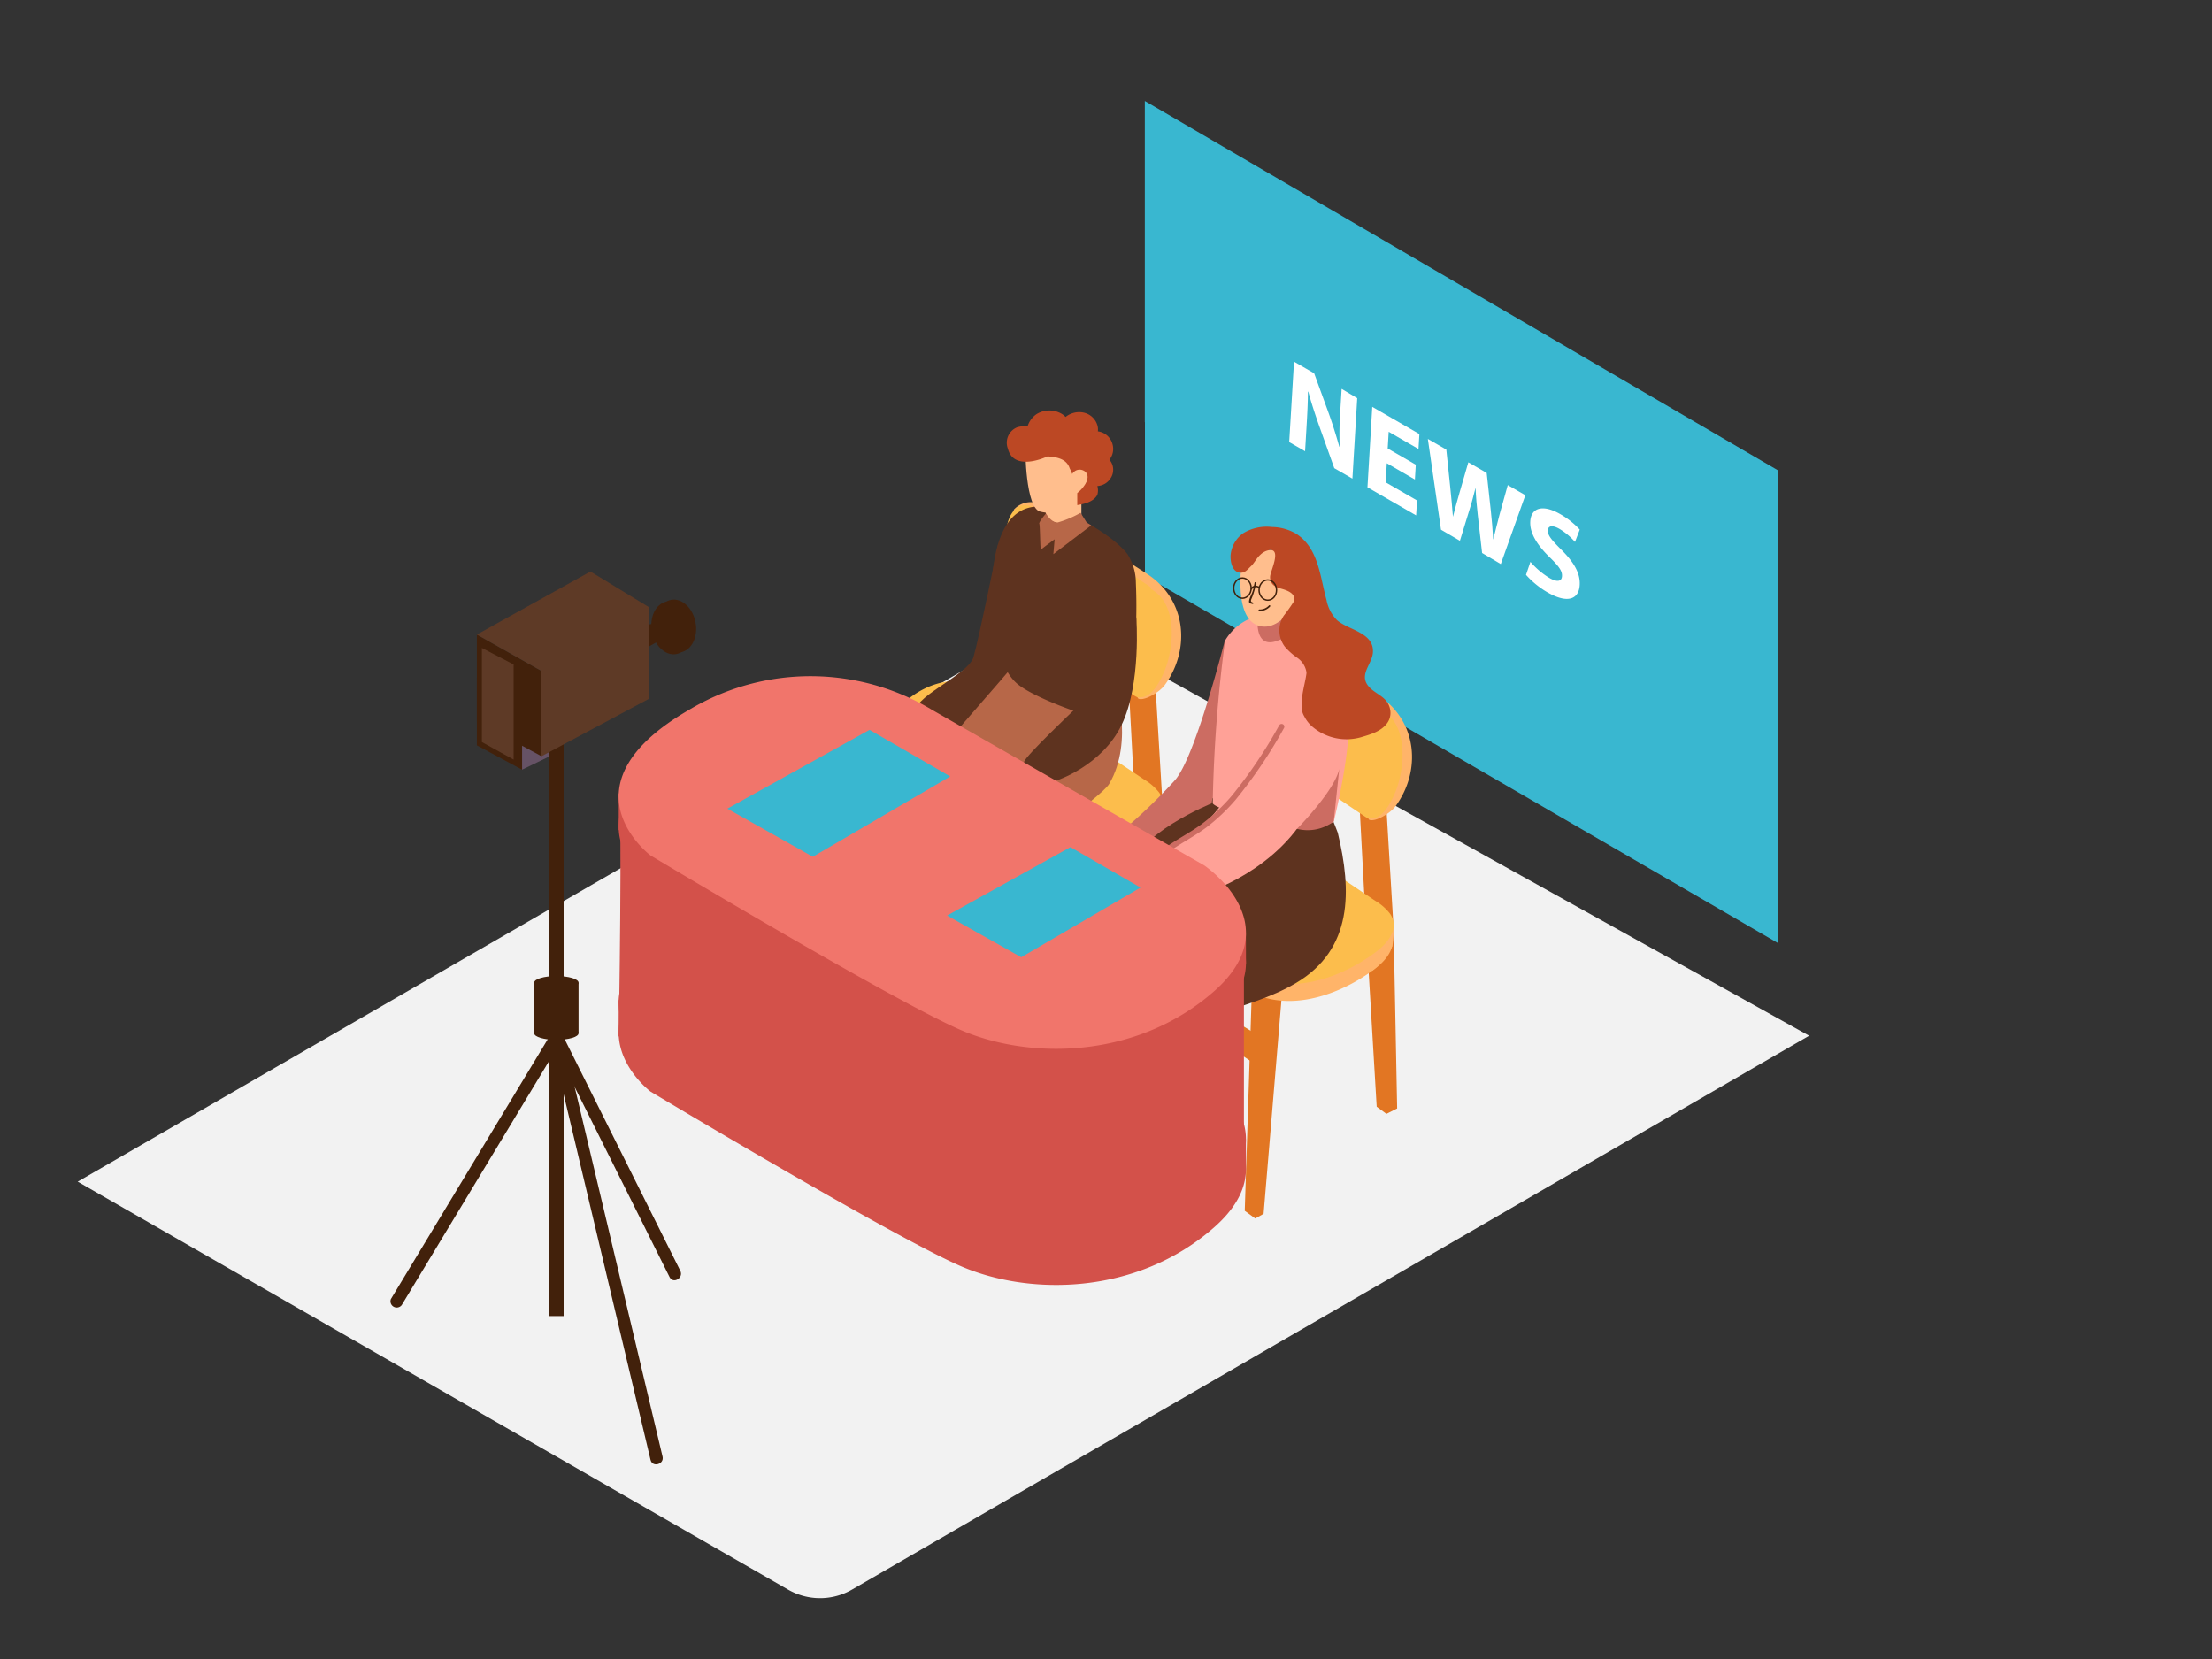 <svg id="Layer_1" data-name="Layer 1" xmlns="http://www.w3.org/2000/svg" viewBox="0 0 400 300"><rect x="0" y="0" width="400" height="300" fill="#333333" stroke="none"/><title>91-100</title><path d="M327.15,187.29,154.07,287.45a11.57,11.57,0,0,1-11.56,0L14.05,213.68,190.91,111.57Z" fill="#f2f2f2"/><polygon points="321.49 112.82 321.49 85.04 207.02 18.26 207.02 76.33 207.04 76.35 207.04 104.13 321.52 170.54 321.52 112.84 321.49 112.82" fill="#39b7d0"/><polyline points="163.14 151.34 185.2 164.98 185.48 170.68 162.21 155.33" fill="#e27623"/><path d="M162.85,142l-11.79,33.35,1.66,1.12a10.77,10.77,0,0,0,1.35-.71c.53-.35,14.72-34.88,14.72-34.88" fill="#e27623"/><polyline points="185.07 136.92 190.1 157.45 186.76 197.58 185.25 198.43 183.34 197.05 184.63 157.05 180.22 136.59" fill="#e27623"/><path d="M160,132.76s-1,4.4.34,7,5.85-3.29,5.85-3.29" fill="#ffb469"/><polyline points="182.99 109.97 180.94 126.17 185.06 128.68 187.06 111.3" fill="#ca6b00"/><polyline points="208.93 123.81 210.26 146 210.91 178.54 208.97 179.51 207.2 178.22 205.29 146.16 204.08 123.47" fill="#e27623"/><path d="M205.85,126.35c1.18.45,3.88-1.26,4.74-2.42,4.69-6.35,4.1-15.46-3.22-20.19-3.24-2.1-6.59-4.19-9.81-6.34-2.86-1.91-5.92-3.58-8.67-5.63a6.63,6.63,0,0,0-1.15-.74,4.11,4.11,0,0,0-4.44,1.18" fill="#ffb469"/><path d="M206.18,126.09c2,.07,3.4-2.54,4.11-4.09,2-4.25,2.86-12.52-1.94-15.35a.6.6,0,0,1-.32-.5L198.87,100l-7.08-4.77c-1.24-.83-2.4-1.77-3.64-2.61s-2.45-1.8-3.92-1-2,2.58-2.32,4.21a26.42,26.42,0,0,0-.21,11.45,10,10,0,0,0,4.52,5.77l6.58,4.45,12.2,8.21a2.71,2.71,0,0,0,.63.35A1.9,1.9,0,0,0,206.18,126.09Z" fill="#fcbd4c"/><path d="M206.34,143.79l.37.25a9.56,9.56,0,0,1,2.69,2.34c1.76,2.55-.3,5.18-2.33,6.75-5.49,4.23-13.58,7.45-20.47,5.26A62.26,62.26,0,0,1,170,149.65c-4.2-2.94-9.46-6.5-10.23-12a7.89,7.89,0,0,1,2.55-6.63c11.89-12,26.53,1.06,37,8.06Z" fill="#ffb469"/><path d="M210.12,144.55a14.64,14.64,0,0,1-.1,4.68,13.17,13.17,0,0,1-3.47,4.3c-1.35.94-.08-6.2-.08-6.2" fill="#ffb469"/><path d="M206.55,140.73l.37.25a9.56,9.56,0,0,1,2.69,2.34c1.76,2.55-.3,5.18-2.33,6.75-5.49,4.23-13.58,7.45-20.47,5.26a62.26,62.26,0,0,1-16.61-8.74c-4.2-2.94-9.46-6.5-10.23-12a7.89,7.89,0,0,1,2.55-6.63c11.89-12,26.53,1.06,37,8.06Z" fill="#fcbd4c"/><path d="M180.46,98.51s-3.44,17-4.43,20.33-12.17,7.73-10,10.09,9.58,5.32,9.58,5.32,9.77-10.43,10.86-13.25" fill="#5e331f"/><path d="M149.51,185.57a21.33,21.33,0,0,1,4.41-2.29c1.61-.57,6.46-5.5,6.84-6s1.31-2.95,2.13-3.06,2.57,1,2.57,1,2.71-2.43,4.84-1.45c0,0,2,1.22,1.51,7a1.36,1.36,0,0,1,.18.16,23.64,23.64,0,0,1,0,2.75,7.73,7.73,0,0,1-3.57,2.85c-1.84.81-5.91,3.8-8.46,4.28a21.1,21.1,0,0,1-9-.87,3,3,0,0,1-1.82-2.55A2.59,2.59,0,0,1,149.51,185.57Z" fill="#e05e00"/><path d="M164.94,174.93s3.15-2.25,5.35-1.19,1.55,6.25,1.55,6.25-.23,3-3.93,4.46-3.22,3.06-8,4.19-9.71-.38-10.52-1.87,2.21-2.52,2.43-2.69,4.61-2.47,5.66-3.69,2.9-3.34,3.58-4.4,1-2,2.11-1.86A3.48,3.48,0,0,1,164.94,174.93Z" fill="#ffc019"/><path d="M155.13,182a.32.32,0,0,0,.37.29h.09a22.87,22.87,0,0,1,2.83,1.87.33.33,0,0,0,.5-.33q-.24-.79-.45-1.59a10.65,10.65,0,0,1,2.18.5.32.32,0,0,0,.25-.59h0a.46.46,0,0,1-.05-.12,4.14,4.14,0,0,0-.17-.44l-.36-.88a6.79,6.79,0,0,1,1.68.63c.35.19.7-.3.4-.51a11,11,0,0,0-.52-1.67,8.07,8.07,0,0,1,2.35.34c.4.12.61-.49.21-.61a9,9,0,0,0-2.85-.37,10.82,10.82,0,0,0-.61-1.1c-.22-.35-.8-.07-.58.29s.33.55.48.84c-.54,0-1.08.09-1.62.15a.34.34,0,0,0-.17,0,.26.26,0,0,0-.2.22.31.31,0,0,0,0,.21l.35.76a7.66,7.66,0,0,0-1.4,0l0,0a6.62,6.62,0,0,1-.49.49q.14.58.28,1.15a11.31,11.31,0,0,0-1.89.1h0C155.52,181.77,155.33,181.91,155.13,182Zm4.87-2-.32-.7c.5-.05,1-.1,1.49-.12a10.23,10.23,0,0,1,.46,1.3A7.59,7.59,0,0,0,160,180Zm-1.71,1.59q-.13-.5-.25-1a7,7,0,0,1,1.51,0l.27.64c.08.18.14.44.22.68A11.24,11.24,0,0,0,158.29,181.59Zm-1.61.61a10.33,10.33,0,0,1,1.1,0l.24.88C157.59,182.77,157.14,182.47,156.68,182.19Z" fill="#e05e00"/><path d="M191.35,121.49s4.84,14.24,3.12,16.58S177,151.46,175.7,152.78s-3,21.78-3,21.78c-4.36,2.33-9.57-.44-9.57-.44s-2.76-25.06.28-30,19.4-22.93,20.11-24.17" fill="#b76748"/><path d="M189.63,123.63c-.71,1.24-17.07,19.19-20.11,24.17s-.28,30-.28,30,5.21,2.77,9.57.44c0,0,1.66-20.46,3-21.78s17.29-12.21,18.77-14.71c4.56-7.72,1-18.35,1-18.35" fill="#b76748"/><path d="M187.59,84.24a.34.34,0,0,1,0,.69A.34.34,0,0,1,187.59,84.24Z" fill="#1c5028"/><path d="M203.63,127.19a43.72,43.72,0,0,0,1.48-9,95.09,95.09,0,0,0,.29-12.8,9.65,9.65,0,0,0-1.53-5.2c-2.62-3.4-10.27-7.8-14.58-8.48-10-1.57-10.16,13-10,19.11.09,2.69,1.28,10.07,4.73,12.89s14.32,6.49,16.63,6.65C202,130.4,202.95,128.81,203.63,127.19Z" fill="#5e331f"/><path d="M194.5,83.66l.72.05a.43.43,0,0,1-.06.86l-.72-.05A.43.43,0,0,1,194.5,83.66Z" fill="#1c5028"/><path d="M188.09,86.93a6.61,6.61,0,0,0,6.65,1.82c.54-.15.7.7.17.85a7.48,7.48,0,0,1-7.47-2.1C187.06,87.09,187.71,86.53,188.09,86.93Z" fill="#1c5028"/><path d="M185.41,81.15s0,10.68,2.7,11.37,5.7-.47,6.73-1.76,3.48-7.85,2.6-9.14S187,79.32,185.41,81.15Z" fill="#ffbe8d"/><path d="M195.55,89.3l0,5.27s-1.71,1.21-6.28-.66l-.45-3.08" fill="#ffbe8d"/><path d="M183.91,77.28a4.34,4.34,0,0,1,1.9-.16,4.2,4.2,0,0,1,1.61-2.22,4.4,4.4,0,0,1,4.6-.05,3.32,3.32,0,0,1,.67.55,3.92,3.92,0,0,1,3.11-.82A3.31,3.31,0,0,1,198.47,77a2.78,2.78,0,0,1,.06,1,3.16,3.16,0,0,1,2.67,2.41,3.13,3.13,0,0,1-.58,2.72,2.76,2.76,0,0,1,.41,3,3.07,3.07,0,0,1-2.59,1.76,2.93,2.93,0,0,1,0,1.58c-.65,1.22-2.2,1.64-3.64,1.87,0-.67,0-1.34,0-2a.72.72,0,0,0,0-.18,5.93,5.93,0,0,0,1.3-1.39c.5-.7.89-1.72.19-2.43a1.55,1.55,0,0,0-2.4.37,8.1,8.1,0,0,0-.45-1h0c-.56-1.75-2.32-2.06-4-2.18-2.62,1.16-6.38,1.86-7.19-1.42A3,3,0,0,1,183.91,77.28Z" fill="#bc4824"/><path d="M205.48,111.64s.93,12-2.66,19.45S191,141.16,191,141.16s-6.15-2.31-5.81-3.42,8.93-9.26,8.93-9.26l.68-11.32" fill="#5e331f"/><path d="M196.51,94.49l-1.11-1.76a18.52,18.52,0,0,1-4.11,1.74c-1.16.11-2.14-1.62-2.14-1.62s-1.36,1.58-1.21,1.87.14,4.87.31,4.67,2.46-1.87,2.46-1.87l-.23,2.69L197.33,95Z" fill="#b76748"/><polyline points="204.89 173.24 226.94 186.88 227.23 192.59 203.96 177.23" fill="#e27623"/><path d="M204.6,163.95,192.81,197.3l1.66,1.12a10.77,10.77,0,0,0,1.35-.71c.53-.35,14.72-34.88,14.72-34.88" fill="#e27623"/><polyline points="226.81 158.83 231.85 179.36 228.5 219.49 226.99 220.34 225.09 218.95 226.38 178.96 221.97 158.49" fill="#e27623"/><path d="M201.71,154.66s-1,4.4.34,7,5.85-3.29,5.85-3.29" fill="#ffb469"/><polyline points="224.73 131.88 222.69 148.08 226.8 150.58 228.8 133.21" fill="#ca6b00"/><polyline points="250.68 145.72 252.01 167.9 252.65 200.44 250.71 201.42 248.95 200.13 247.04 168.06 245.83 145.38" fill="#e27623"/><path d="M247.59,148.25c1.18.45,3.88-1.26,4.74-2.42,4.69-6.35,4.1-15.46-3.22-20.19-3.24-2.1-6.59-4.19-9.81-6.34-2.86-1.91-5.92-3.58-8.67-5.63a6.63,6.63,0,0,0-1.15-.74,4.11,4.11,0,0,0-4.44,1.18" fill="#ffb469"/><path d="M247.92,148c2,.07,3.4-2.54,4.11-4.09,2-4.25,2.86-12.52-1.94-15.35a.6.6,0,0,1-.32-.5l-9.16-6.17-7.08-4.77c-1.24-.83-2.4-1.77-3.64-2.61s-2.45-1.8-3.92-1-2,2.58-2.32,4.21a26.42,26.42,0,0,0-.21,11.45,10,10,0,0,0,4.52,5.77l6.58,4.45,12.2,8.21a2.71,2.71,0,0,0,.63.35A1.9,1.9,0,0,0,247.92,148Z" fill="#fcbd4c"/><path d="M248.09,165.7l.37.25a9.56,9.56,0,0,1,2.69,2.34c1.76,2.55-.3,5.18-2.33,6.75-5.49,4.23-13.58,7.45-20.47,5.26a62.26,62.26,0,0,1-16.61-8.74c-4.2-2.94-9.46-6.5-10.23-12a7.89,7.89,0,0,1,2.55-6.63c11.89-12,26.53,1.06,37,8.06Z" fill="#ffb469"/><path d="M251.87,166.46a14.64,14.64,0,0,1-.1,4.68,13.17,13.17,0,0,1-3.47,4.3c-1.35.94-.08-6.2-.08-6.2" fill="#ffb469"/><path d="M248.3,162.63l.37.25a9.56,9.56,0,0,1,2.69,2.34c1.76,2.55-.3,5.18-2.33,6.75-5.49,4.23-13.58,7.45-20.47,5.26A62.26,62.26,0,0,1,212,168.49c-4.2-2.94-9.46-6.5-10.23-12a7.89,7.89,0,0,1,2.55-6.63c11.89-12,26.53,1.06,37,8.06Z" fill="#fcbd4c"/><path d="M221.48,115.85s-5.29,21-9,25.22A95.47,95.47,0,0,1,200,152.6s3.66,2.08,10.17,1.86,13.57-10.68,15.67-13.92" fill="#cc6c62"/><path d="M219.25,145.22S205,150.86,204.14,158s7.56,20.17,7.56,20.17,6.33-5.57,11.55-5.93" fill="#5e331f"/><path d="M219.8,183.58c4.94-1.84,10-3.11,14.57-5.83,10.31-6.13,10.06-16.73,7.54-27.17v0c-.68-1.81-1.17-2.89-1.17-2.89l-1.22.21-.19-2.16-9.56.94-10.51-2.35s-3.47,20-5.8,41.92C215.55,185.3,217.65,184.37,219.8,183.58Z" fill="#5e331f"/><path d="M229,148.89c4,1,8.47,1.84,12.2-.34,6.18-26,1.65-34.1-9-37.19a9.66,9.66,0,0,0-10.67,4.48,259,259,0,0,0-2.23,29.38c0,.51,3.56,1.77,4,2a39.47,39.47,0,0,0,4.42,1.38Z" fill="#ffa197"/><path d="M227.43,111.92h0s-.61,5.57,3.63,3.92a35.44,35.44,0,0,0,5.18-2.52V110" fill="#cc6c62"/><path d="M224.75,100.15s-2.05,11.12,2.61,12.92,9-6.61,9-9.2C236.33,98.5,231,99,224.75,100.15Z" fill="#ffbe8d"/><path d="M251.42,128.54a3.55,3.55,0,0,0-.84-1.91c-1-1.1-2.49-1.58-3.32-2.81-1.35-2,.83-3.78,1-5.77.31-3.67-4.43-4.09-6.49-5.91a7.05,7.05,0,0,1-1.9-3.66c-1.18-4.23-1.43-9.43-5.55-12A8.92,8.92,0,0,0,230,95.3a8.18,8.18,0,0,0-5.15,1.1,5.44,5.44,0,0,0-2.32,4c-.07,1.15.28,3,1.69,3.15.92.11,1.39-.6,2-1.17s1-1.46,1.71-2.08a3,3,0,0,1,1.56-.81c2.35-.36.22,3.85.19,4.75a2,2,0,0,0,.4,1.36,2.7,2.7,0,0,0,1.42.8c1.13.31,3.08.89,2.39,2.49a29.18,29.18,0,0,1-1.74,2.44,4.87,4.87,0,0,0,.19,5.61,11.89,11.89,0,0,0,2.23,2,3.92,3.92,0,0,1,1.68,2.63c0,.06,0,.13,0,.19-.22,1.72-.94,3.9-.87,5.81a3.43,3.43,0,0,0,.49,2,6.06,6.06,0,0,0,1.42,1.82,9.54,9.54,0,0,0,9.08,1.85c1.55-.46,3.33-1,4.38-2.35A3.15,3.15,0,0,0,251.42,128.54Zm-3.74-10.43a3.86,3.86,0,0,0,0-.72,3.42,3.42,0,0,0-.12-.53A2.64,2.64,0,0,1,247.68,118.11Z" fill="#bc4824"/><ellipse cx="224.67" cy="106.35" rx="1.58" ry="1.83" fill="none" stroke="#42210b" stroke-miterlimit="10" stroke-width="0.25"/><ellipse cx="229.26" cy="106.7" rx="1.58" ry="1.83" fill="none" stroke="#42210b" stroke-miterlimit="10" stroke-width="0.25"/><path d="M227.79,106.23c0-.17-.25-.23-.39-.27a1.34,1.34,0,0,0-.35-.06q0-.22.09-.45c0-.18-.24-.25-.27-.07s-.08.37-.12.55h0c-.19.06-.78.39-.52.65a.14.14,0,0,0,.23-.14.49.49,0,0,1,.25-.2c-.05.22-.11.43-.18.65-.17.55-.52,1.11-.64,1.67s.2.56.6.66a.14.14,0,0,0,.07-.27c-.48-.12-.37-.38-.21-.76s.23-.56.32-.85.24-.77.33-1.16a1,1,0,0,1,.25,0,1.13,1.13,0,0,1,.27.08.13.13,0,0,0,.17.12h0A.15.15,0,0,0,227.79,106.23Z" fill="#42210b"/><path d="M229.47,109.48a2.24,2.24,0,0,1-1.74.73.14.14,0,0,0,0,.28,2.52,2.52,0,0,0,1.94-.81C229.79,109.54,229.59,109.35,229.47,109.48Z" fill="#42210b"/><path d="M230.32,130.47s-8.18,15.75-14.16,19.87l-6,4.12s2.68,6.33,8.71,6.7c0,0,15.06-5,19.37-18.39" fill="#ffa197"/><path d="M234.54,149.88s6.79-6.86,7.64-10.83l-1,9.49A7.78,7.78,0,0,1,234.54,149.88Z" fill="#cc6c62"/><path d="M231.33,131.14a84.89,84.89,0,0,1-8.61,12.79,33.94,33.94,0,0,1-5.5,5.15c-2.19,1.61-4.65,2.8-6.82,4.44-.51.38,0,1.25.5.86,2.28-1.72,4.86-3,7.15-4.68a34.56,34.56,0,0,0,5.38-5.07,86.26,86.26,0,0,0,8.77-13A.5.5,0,0,0,231.33,131.14Z" fill="#cc6c62"/><polygon points="111.89 180.75 111.89 187.39 115.97 187.39 111.89 180.75" fill="#d3514a"/><polygon points="225.31 211.62 225.3 205.96 221.71 210.48 225.31 211.62" fill="#d3514a"/><path d="M168.55,171.07l49.18,28.1s15.81,10.54,1.76,22.83-33.37,12.29-45.66,7-56.2-31.61-56.2-31.61-16.8-12.62,7-26.34A42.68,42.68,0,0,1,168.55,171.07Z" fill="#d3514a"/><path d="M168.55,165.66l49.18,28.1s15.81,10.54,1.76,22.83-33.37,12.29-45.66,7S117.62,192,117.62,192s-16.8-12.62,7-26.34A42.68,42.68,0,0,1,168.55,165.66Z" fill="#d3514a"/><path d="M111.89,143.46c.7,1.6,0,43.93,0,43.93l113.05,21.3V174.33" fill="#d3514a"/><polygon points="111.89 143.46 111.89 150.1 115.97 150.1 111.89 143.46" fill="#d3514a"/><polygon points="225.31 174.33 225.3 168.67 221.71 173.19 225.31 174.33" fill="#d3514a"/><path d="M168.55,133.78l49.18,28.1s15.81,10.54,1.76,22.83-33.37,12.29-45.66,7-56.2-31.61-56.2-31.61-16.8-12.62,7-26.34A42.68,42.68,0,0,1,168.55,133.78Z" fill="#d3514a"/><path d="M168.55,128.37l49.18,28.1s15.81,10.54,1.76,22.83-33.37,12.29-45.66,7-56.2-31.61-56.2-31.61-16.8-12.62,7-26.34A42.68,42.68,0,0,1,168.55,128.37Z" fill="#f1756b"/><polygon points="131.53 146.23 157.24 131.98 171.83 140.41 146.98 154.93 131.53 146.23" fill="#39b7d0"/><polygon points="171.27 165.56 193.57 153.19 206.24 160.5 184.67 173.1 171.27 165.56" fill="#39b7d0"/><polyline points="94.41 139.18 99.42 136.75 99.42 134.23 93.74 132.59" fill="#665265"/><rect x="99.25" y="132.7" width="2.66" height="105.28" transform="translate(201.17 370.69) rotate(-180)" fill="#42210b"/><path d="M99.61,187.94l21.47,43c.65,1.3,2.59.16,1.94-1.14l-21.47-43c-.65-1.3-2.59-.16-1.94,1.14Z" fill="#42210b"/><path d="M99.5,187.67,117.64,264c.33,1.41,2.5.81,2.17-.6l-18.14-76.31c-.33-1.41-2.5-.81-2.17.6Z" fill="#42210b"/><path d="M99.61,187,70.69,234.9A1.13,1.13,0,0,0,72.64,236l28.92-47.89A1.13,1.13,0,0,0,99.61,187Z" fill="#42210b"/><path d="M94.41,134.18v5l-8.18-4.4V122.62" fill="#42210b"/><ellipse cx="122.25" cy="113.2" rx="3.59" ry="4.82" transform="translate(-18.68 24.33) rotate(-10.56)" fill="#42210b"/><path d="M123.13,117.92a9.15,9.15,0,0,1-1.39,0,2.59,2.59,0,0,1-1.82-.84c-.3-.23-.57-.91-.87-1.14l-3.5,2-.85-4.51,3.82-.74,1.54-3.62" fill="#42210b"/><polygon points="97.92 136.75 86.23 130.44 86.23 114.75 97.98 121.37 97.92 136.75" fill="#42210b"/><polygon points="97.92 115.57 117.44 109.85 117.44 126.32 97.92 136.75 97.92 115.57" fill="#5e3a26"/><polygon points="86.23 114.75 106.77 103.35 117.44 109.85 97.98 121.37 86.23 114.75" fill="#5e3a26"/><polygon points="92.88 120.16 92.88 137.36 87.14 134.19 87.14 117.17 92.88 120.16" fill="#5e3a26"/><ellipse cx="121.42" cy="113.53" rx="3.59" ry="4.82" transform="translate(-18.75 24.18) rotate(-10.56)" fill="#42210b"/><ellipse cx="100.61" cy="177.69" rx="4.01" ry="1.19" fill="#42210b"/><ellipse cx="100.61" cy="186.85" rx="4.01" ry="1.19" fill="#42210b"/><polyline points="96.61 177.69 96.61 186.85 104.62 186.85 104.62 177.69" fill="#42210b"/><path d="M245.43,72l-.87,14.55-3.28-1.89-2.61-7.31c-.72-2-1.52-4.42-2.09-6.52l-.07,0c0,2-.11,4-.25,6.42L236,81.6l-2.87-1.66L234,65.4l3.64,2.1,2.55,7c.73,2,1.44,4.29,2,6.28l.07,0a57.89,57.89,0,0,1,.09-6.21l.26-4.25Z" fill="#fff"/><polygon points="256.67 78.49 256.51 81.19 251.12 78.08 250.94 81.1 256.02 84.03 255.86 86.71 250.78 83.77 250.57 87.22 256.25 90.5 256.08 93.2 247.28 88.12 248.15 73.57 256.67 78.49" fill="#fff"/><path d="M275.83,89.55,271.39,102l-3.38-2-.79-6.93c-.18-1.63-.32-3.11-.39-4.87-.39,1.47-.69,2.72-1.11,4L264,97.79l-3.42-2L258.2,79.37l3.34,1.93.69,6.61c.2,1.9.38,3.94.51,5.54.36-1.42.79-3,1.25-4.57l1.53-5.28,3.32,1.92.74,6.77c.21,1.88.34,3.57.44,5.3.35-1.47.75-3,1.15-4.56l1.48-5.31Z" fill="#fff"/><path d="M282.19,93a14.85,14.85,0,0,1,3.48,2.77L284.81,98A11.68,11.68,0,0,0,282,95.64c-1.36-.78-2.05-.51-2.1.24-.06.93.7,1.78,2.44,3.53,2.38,2.35,3.45,4.36,3.32,6.4-.15,2.44-2.05,3.48-5.85,1.29a15.93,15.93,0,0,1-3.86-3.15l.8-2.35a14.59,14.59,0,0,0,3.41,2.9c1.44.83,2.24.65,2.3-.31s-.58-1.8-2.2-3.39c-2.24-2.17-3.66-4.37-3.54-6.49C276.84,91.86,278.93,91.1,282.19,93Z" fill="#fff"/></svg>